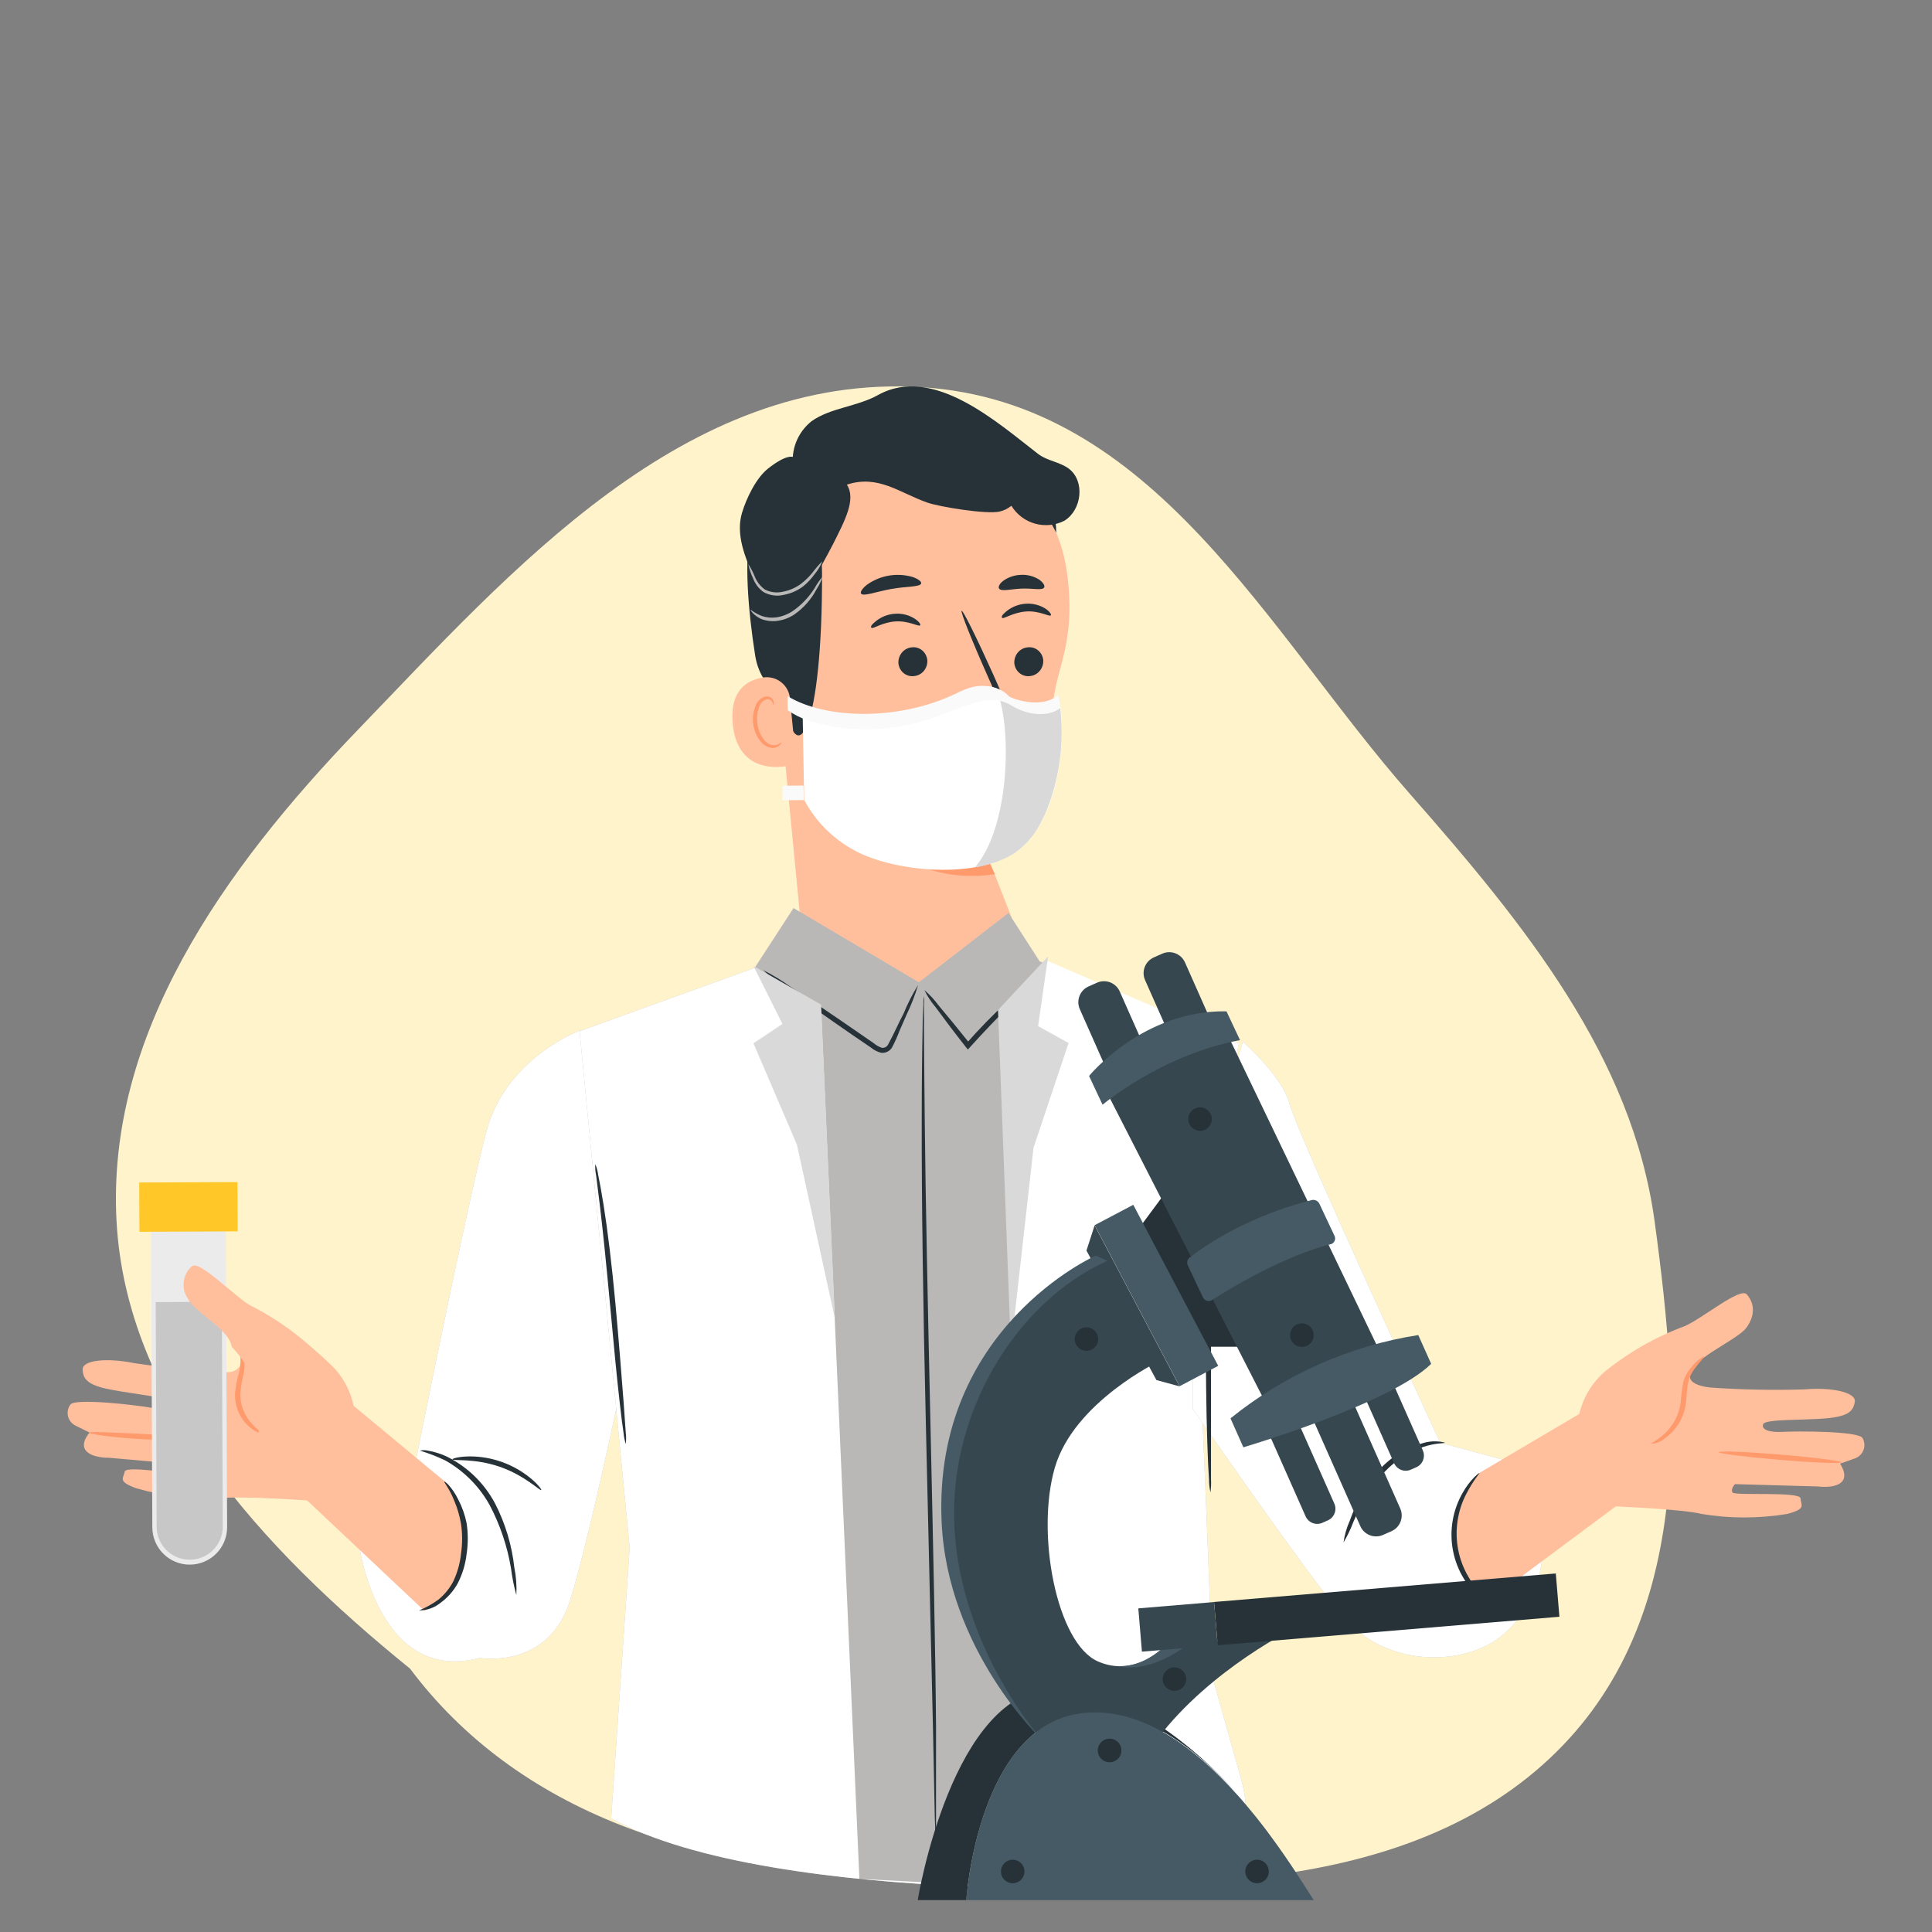 <svg width="200" height="200" viewBox="0 0 200 200" fill="none" xmlns="http://www.w3.org/2000/svg">
<rect x="0" y="0" width="200" height="200" fill="#808080" stroke="none"/>
<g clip-path="url(#clip0_682_25911)">
<path fill-rule="evenodd" clip-rule="evenodd" d="M95.351 40.079C119.484 41.562 131.191 65.397 145.943 82.175C157.899 95.774 168.961 109.409 171.286 126.445C173.971 146.122 175.558 168.605 159.663 182.721C143.717 196.882 117.964 195.809 95.351 193.883C72.137 194.322 53.38 187.342 42.448 172.737C26.932 160.174 13.079 144.922 12.065 126.445C11.011 107.244 22.945 90.175 37.112 75.484C52.96 59.05 70.838 38.571 95.351 40.079Z" fill="#FFF3CC"/>
<path d="M92.06 44.865L92.93 44.816C97.124 44.576 101.254 45.924 104.5 48.591C107.746 51.258 109.869 55.049 110.446 59.21C111.557 67.26 108.823 69.677 109 74C109.411 82.968 102.184 88.5 102.184 88.5L104.707 94.952C104.833 96.382 104.674 97.824 104.241 99.193C103.809 100.562 103.109 101.832 102.184 102.93C101.259 104.029 100.125 104.933 98.85 105.592C97.573 106.251 96.18 106.651 94.749 106.769C91.897 106.998 89.07 106.096 86.877 104.259C84.684 102.422 83.302 99.796 83.028 96.948L79.808 63.694C78.504 54.436 82.77 45.952 92.06 44.865Z" fill="#FFBF9D"/>
<path d="M102 88.501C97.851 88.742 93.629 87.649 90 85.678C90 85.678 94.118 91.783 103 90.501L102 88.501Z" fill="#FF9A6C"/>
<path d="M95.996 68.328C96.025 68.735 95.898 69.137 95.642 69.447C95.387 69.757 95.024 69.951 94.632 69.986C94.441 70.013 94.247 70.001 94.061 69.949C93.875 69.897 93.701 69.808 93.549 69.685C93.397 69.563 93.271 69.41 93.177 69.236C93.083 69.062 93.024 68.87 93.003 68.672C92.979 68.266 93.108 67.867 93.362 67.558C93.616 67.249 93.977 67.054 94.367 67.014C94.558 66.987 94.752 66.999 94.938 67.051C95.124 67.103 95.298 67.192 95.45 67.315C95.602 67.437 95.728 67.59 95.822 67.764C95.916 67.938 95.975 68.13 95.996 68.328Z" fill="#263238"/>
<path d="M108.788 63.701C108.635 63.878 107.629 63.21 106.252 63.298C104.876 63.387 103.902 64.103 103.749 63.967C103.596 63.83 103.813 63.588 104.232 63.242C104.804 62.793 105.501 62.532 106.228 62.493C106.943 62.454 107.653 62.64 108.257 63.025C108.683 63.323 108.844 63.612 108.788 63.701Z" fill="#263238"/>
<path d="M107.997 68.328C108.021 68.734 107.892 69.133 107.638 69.442C107.384 69.751 107.023 69.946 106.633 69.986C106.442 70.013 106.248 70.001 106.062 69.949C105.876 69.897 105.702 69.808 105.55 69.685C105.398 69.563 105.271 69.41 105.177 69.236C105.084 69.062 105.024 68.87 105.003 68.672C104.977 68.266 105.105 67.865 105.36 67.556C105.615 67.246 105.976 67.052 106.368 67.014C106.558 66.987 106.753 66.999 106.939 67.051C107.125 67.103 107.299 67.192 107.451 67.315C107.603 67.437 107.729 67.59 107.823 67.764C107.917 67.938 107.976 68.13 107.997 68.328Z" fill="#263238"/>
<path d="M95.256 64.732C95.111 64.909 94.097 64.249 92.72 64.329C91.344 64.41 90.378 65.134 90.217 64.997C90.056 64.86 90.281 64.619 90.708 64.273C91.276 63.828 91.967 63.569 92.688 63.532C93.404 63.486 94.115 63.673 94.717 64.064C95.167 64.361 95.328 64.651 95.256 64.732Z" fill="#263238"/>
<path d="M100.835 74.657C101.546 74.382 102.29 74.201 103.049 74.117C103.403 74.061 103.725 73.972 103.773 73.731C103.785 73.366 103.684 73.006 103.483 72.701C103.097 71.895 102.678 71.002 102.284 70.084C100.626 66.357 99.402 63.29 99.547 63.226C99.692 63.161 101.157 66.124 102.831 69.851C103.234 70.769 103.636 71.646 103.982 72.483C104.225 72.896 104.318 73.379 104.248 73.852C104.204 73.98 104.132 74.096 104.035 74.191C103.939 74.286 103.821 74.357 103.693 74.399C103.503 74.465 103.305 74.506 103.105 74.52C102.356 74.655 101.594 74.701 100.835 74.657Z" fill="#263238"/>
<path d="M95.359 60.401C95.238 60.779 93.854 60.682 92.252 60.972C90.65 61.262 89.37 61.777 89.136 61.447C89.032 61.294 89.241 60.932 89.74 60.537C90.417 60.052 91.196 59.727 92.018 59.587C92.84 59.448 93.682 59.497 94.482 59.732C95.085 59.942 95.407 60.215 95.359 60.401Z" fill="#263238"/>
<path d="M108.086 60.827C107.869 61.149 106.903 60.883 105.76 60.932C104.617 60.98 103.667 61.262 103.425 60.932C103.321 60.779 103.425 60.457 103.852 60.127C104.397 59.736 105.049 59.52 105.72 59.507C106.392 59.478 107.056 59.661 107.619 60.03C108.038 60.352 108.191 60.666 108.086 60.827Z" fill="#263238"/>
<path d="M109.344 55.153C109.344 55.153 106.663 49.678 103.878 48.519C100.513 47.127 99.313 50.805 96.142 50.129C92.97 49.453 89.758 48.101 86.707 50.693C83.374 53.534 85.097 55.297 85.097 59.282C85.145 75.439 82.465 80.164 81.193 72.629C81.056 71.824 78.705 71.269 78.166 67.799C77.457 63.275 76.966 57.753 77.796 54.46C78.496 51.691 79.937 49.719 82.626 47.481C86.836 43.955 92.865 43.536 96.995 43.713C101.125 43.891 109.319 48.101 109.344 55.153Z" fill="#263238"/>
<path d="M81.78 72.324C81.753 71.993 81.658 71.671 81.501 71.379C81.345 71.086 81.129 70.829 80.868 70.624C80.608 70.418 80.308 70.269 79.987 70.185C79.666 70.1 79.331 70.083 79.003 70.134C77.345 70.392 75.541 71.446 75.847 74.892C76.395 81.002 82.416 79.19 82.416 79.013C82.416 78.836 82.03 74.883 81.78 72.324Z" fill="#FFBF9D"/>
<path d="M80.895 76.83C80.895 76.83 80.798 76.919 80.621 77.015C80.374 77.147 80.086 77.179 79.816 77.104C79.156 76.927 78.52 75.945 78.391 74.85C78.328 74.327 78.382 73.796 78.552 73.296C78.592 73.101 78.679 72.919 78.805 72.764C78.932 72.61 79.093 72.489 79.277 72.411C79.396 72.369 79.525 72.369 79.644 72.411C79.763 72.454 79.864 72.536 79.929 72.644C80.033 72.805 80.001 72.934 80.033 72.942C80.066 72.95 80.154 72.829 80.082 72.58C80.036 72.43 79.939 72.302 79.808 72.218C79.628 72.105 79.411 72.067 79.204 72.113C78.959 72.186 78.736 72.32 78.557 72.504C78.379 72.687 78.249 72.912 78.182 73.159C77.969 73.713 77.894 74.31 77.965 74.898C78.118 76.13 78.85 77.225 79.752 77.402C79.92 77.435 80.093 77.43 80.259 77.387C80.425 77.344 80.579 77.263 80.71 77.152C80.895 76.983 80.919 76.846 80.895 76.83Z" fill="#FF9A6C"/>
<path d="M110.648 48.519C109.706 47.811 108.41 47.714 107.476 46.998C103.316 43.804 96.613 37.709 90.889 40.896C88.711 42.108 85.962 42.212 84.018 43.601C83.453 44.047 82.987 44.608 82.652 45.246C82.316 45.883 82.118 46.584 82.07 47.304C82.07 47.304 81.434 46.982 79.502 48.511C78.27 49.485 77.264 51.586 76.813 53.084C76.145 55.329 77.119 57.696 78.077 59.829C78.592 60.981 79.236 62.244 80.436 62.655C81.893 63.146 83.503 62.003 84.075 60.57C84.646 59.137 85.548 57.696 86.24 56.32C87.447 53.905 88.655 51.699 87.665 50.169C90.93 49.109 93.094 51.006 95.997 52.029C97.217 52.459 102.143 53.276 103.5 52.951C103.939 52.846 104.349 52.644 104.699 52.359C105.252 53.26 106.124 53.919 107.141 54.206C108.159 54.492 109.247 54.385 110.189 53.905C112.008 52.778 112.33 49.791 110.648 48.519Z" fill="#263238"/>
<path d="M77.465 58.388C77.748 58.829 77.985 59.299 78.174 59.788C78.394 60.283 78.742 60.71 79.18 61.028C79.766 61.328 80.441 61.405 81.08 61.245C81.744 61.116 82.371 60.841 82.915 60.44C83.354 60.099 83.754 59.711 84.107 59.281C84.415 58.86 84.757 58.464 85.129 58.098C84.933 58.585 84.661 59.039 84.324 59.442C83.987 59.916 83.586 60.341 83.132 60.706C82.552 61.145 81.876 61.442 81.16 61.575C80.435 61.755 79.668 61.648 79.019 61.277C78.534 60.922 78.165 60.432 77.956 59.869C77.732 59.397 77.567 58.9 77.465 58.388Z" fill="#B9B8B6"/>
<path d="M77.699 63.115C78.067 63.394 78.474 63.619 78.906 63.783C79.377 63.932 79.874 63.976 80.364 63.912C80.964 63.82 81.538 63.601 82.046 63.268C82.969 62.627 83.752 61.805 84.348 60.853C84.576 60.439 84.846 60.051 85.153 59.693C85.012 60.154 84.803 60.591 84.533 60.989C83.986 62.038 83.194 62.938 82.223 63.614C81.67 63.98 81.038 64.209 80.38 64.282C79.833 64.342 79.281 64.267 78.77 64.064C77.948 63.67 77.659 63.123 77.699 63.115Z" fill="#B9B8B6"/>
<path d="M96.703 79.629C96.497 79.966 96.382 80.316 96.362 80.67C96.337 80.837 96.383 81.005 96.497 81.162C96.611 81.319 96.789 81.462 97.02 81.58C97.26 81.726 97.559 81.843 97.896 81.923C98.234 82.003 98.602 82.045 98.973 82.044C99.644 82.043 100.293 81.92 100.802 81.696C101.311 81.473 101.648 81.164 101.752 80.824L101.99 80.056C100.601 79.853 96.806 79.682 96.703 79.629Z" fill="#FF9A6C"/>
<path d="M100.948 81.125C100.948 81.125 100.753 81.125 100.431 81.141C99.979 81.163 99.518 81.163 99.066 81.141C98.413 81.109 97.823 81.001 97.413 80.838C96.925 80.635 96.693 80.382 96.761 80.129C96.781 79.986 96.899 79.846 97.108 79.719L96.905 79.749C98.354 79.818 99.626 79.873 100.524 79.905C101.007 79.934 101.499 79.945 101.99 79.94C101.532 79.884 101.054 79.847 100.566 79.828C99.668 79.775 98.414 79.703 96.964 79.629H96.829L96.769 79.666C96.444 79.864 96.306 80.086 96.371 80.307C96.435 80.529 96.7 80.74 97.134 80.915C97.61 81.095 98.291 81.21 99.032 81.234C99.514 81.247 99.999 81.233 100.465 81.192C100.639 81.181 100.804 81.158 100.948 81.125Z" fill="#263238"/>
<path d="M60.488 106.576C59.957 106.576 52.373 109.603 50.377 117.041C48.381 124.479 42.931 151.769 42.931 151.769L37.143 159.787C37.143 159.787 39.019 174.414 49.653 171.628C49.653 171.628 56.753 172.868 59.015 165.671C61.277 158.475 65.664 137.005 65.664 137.005L60.488 106.576Z" fill="#B9B8B6"/>
<path d="M60.488 106.576C59.957 106.576 52.373 109.603 50.377 117.041C48.381 124.479 42.931 151.769 42.931 151.769L37.143 159.787C37.143 159.787 39.019 174.414 49.653 171.628C49.653 171.628 56.753 172.868 59.015 165.671C61.277 158.475 65.664 137.005 65.664 137.005L60.488 106.576Z" fill="white"/>
<path d="M82.147 94L78.12 100.196L60 106.752L65.186 160.234L63.27 188.228C80 197.5 124.262 195.715 127 194.5C128.425 194.459 128.681 191.408 128.914 189.425C129.115 187.645 128.962 185.841 128.463 184.123L125.459 173.403C125.902 180.074 123.937 133.607 123.848 131.911L128.238 108.006L107.621 99.515L104.399 94.508L95.121 101.687L82.147 94Z" fill="#B9B8B6"/>
<path d="M85 104.5L78.12 100.196L60 106.752L65.186 160.234L63.27 188.228C80 197.5 124.262 195.715 127 194.5C128.425 194.459 128.681 191.408 128.914 189.425C129.115 187.645 128.962 185.841 128.463 184.123L125.459 173.403C125.902 180.074 123.937 133.607 123.848 131.911L128.238 108.006L108.5 99.5L103.5 105L107.621 195.482L88.964 194.5L85 104.5Z" fill="white"/>
<path d="M128.664 107.84C128.664 107.84 132.809 111.478 133.494 114.28C134.178 117.081 149.087 149.354 149.087 149.354L156.493 151.35L158.473 155.456C159.63 157.81 159.941 160.49 159.355 163.047C158.768 165.603 157.32 167.88 155.253 169.495C154.995 169.69 154.727 169.871 154.448 170.034C150.423 172.449 143.258 172.321 139.064 167.378C135.096 162.693 123.479 145.852 123.479 145.852V125.244L128.664 107.84Z" fill="#B9B8B6"/>
<path d="M128.664 107.84C128.664 107.84 132.809 111.478 133.494 114.28C134.178 117.081 149.087 149.354 149.087 149.354L156.493 151.35L158.473 155.456C159.63 157.81 159.941 160.49 159.355 163.047C158.768 165.603 157.32 167.88 155.253 169.495C154.995 169.69 154.727 169.871 154.448 170.034C150.423 172.449 143.258 172.321 139.064 167.378C135.096 162.693 123.479 145.852 123.479 145.852V125.244L128.664 107.84Z" fill="white"/>
<path d="M152.95 152.59L163.601 146.303L168.737 152.59L167.674 155.633L153.941 165.848C152.236 164.457 151.092 162.495 150.721 160.326C150.117 156.486 152.95 152.59 152.95 152.59Z" fill="#FFBF9D"/>
<path d="M149.569 149.337C149.569 149.442 148.66 149.337 147.324 149.788C145.597 150.385 144.068 151.446 142.904 152.855C141.754 154.295 140.806 155.885 140.087 157.581C139.815 158.307 139.478 159.008 139.08 159.674C139.188 158.901 139.405 158.147 139.724 157.436C140.357 155.646 141.291 153.977 142.485 152.501C143.707 151.009 145.361 149.932 147.219 149.418C147.979 149.167 148.794 149.139 149.569 149.337Z" fill="#263238"/>
<path d="M163.424 149.789C163.158 148.399 163.253 146.964 163.7 145.621C164.147 144.277 164.93 143.071 165.976 142.117C168.49 140.049 171.334 138.416 174.388 137.287C176.255 136.482 180.144 133.206 180.828 133.995C181.512 134.784 181.818 135.959 180.828 137.392C179.838 138.825 174.211 140.958 175 142.769C175.322 143.502 177.093 143.639 177.093 143.639C180.307 143.865 183.531 143.929 186.753 143.832C189.602 143.582 192.162 144.13 192.009 145.112C191.856 146.094 191.325 146.633 188.966 146.834C186.608 147.036 182.768 146.883 182.526 147.422C182.285 147.961 183.122 148.308 184.499 148.227C185.875 148.147 192.363 148.122 192.806 148.863C192.914 149.051 192.979 149.261 192.996 149.477C193.013 149.692 192.981 149.91 192.904 150.112C192.827 150.314 192.706 150.497 192.55 150.648C192.394 150.798 192.207 150.911 192.001 150.98L190.48 151.52C190.48 151.52 191.365 152.751 190.625 153.435C189.884 154.12 188.21 153.878 188.21 153.878L179.604 153.637C179.604 153.637 179.113 154.152 179.355 154.506C179.596 154.86 186.342 154.369 186.39 155.11C186.439 155.85 187.026 156.189 185.014 156.72C182.066 157.211 179.058 157.211 176.11 156.72C174.291 156.221 166.668 155.915 166.668 155.915L163.424 149.789Z" fill="#FFBF9D"/>
<path d="M46.465 153.709L36.507 145.449L30.791 151.889L31.492 155.037L43.937 166.758C45.782 165.7 47.174 164.001 47.849 161.984C49.089 158.434 46.465 153.709 46.465 153.709Z" fill="#FFBF9D"/>
<path d="M36.394 149.747C36.822 148.399 36.899 146.964 36.618 145.578C36.336 144.192 35.705 142.9 34.784 141.826C32.519 139.475 29.87 137.526 26.952 136.062C25.197 135.008 21.719 131.337 20.938 132.037C20.475 132.455 20.18 133.026 20.107 133.646C20.035 134.265 20.19 134.889 20.544 135.402C21.349 136.94 25.229 138.727 25.092 140.699C25.078 140.89 25.026 141.076 24.94 141.247C24.854 141.418 24.735 141.57 24.59 141.695C24.445 141.82 24.276 141.915 24.095 141.975C23.913 142.034 23.721 142.058 23.53 142.044C20.318 141.896 17.116 141.587 13.935 141.118C11.125 140.538 8.525 140.78 8.557 141.77C8.589 142.76 9.064 143.38 11.383 143.839C13.701 144.298 17.533 144.644 17.662 145.167C17.791 145.69 16.978 145.972 15.617 145.722C14.257 145.473 7.817 144.708 7.293 145.392C7.164 145.564 7.074 145.763 7.03 145.974C6.987 146.185 6.99 146.403 7.041 146.613C7.092 146.822 7.189 147.018 7.324 147.185C7.46 147.353 7.631 147.488 7.825 147.582L9.274 148.298C9.274 148.298 8.251 149.417 8.903 150.182C9.555 150.947 11.246 150.907 11.246 150.907L19.827 151.663C19.827 151.663 20.254 152.235 19.964 152.557C19.674 152.879 13.049 151.607 12.912 152.34C12.775 153.072 12.148 153.338 14.096 154.062C16.97 154.895 19.962 155.246 22.951 155.101C24.818 154.819 32.434 155.366 32.434 155.366L36.394 149.747Z" fill="#FFBF9D"/>
<path d="M107.54 101.006C107.002 101.678 106.404 102.301 105.753 102.865C104.618 103.976 103.065 105.53 101.422 107.301C101.076 107.679 100.73 108.05 100.408 108.412L100.191 108.645L99.989 108.396C98.718 106.786 97.615 105.305 96.842 104.25C96.388 103.714 96.001 103.125 95.691 102.495C96.225 102.952 96.706 103.468 97.124 104.033C97.969 105.031 99.128 106.448 100.416 108.058H100.005L101.012 106.939C102.426 105.41 103.92 103.956 105.488 102.584C106.105 101.976 106.794 101.446 107.54 101.006Z" fill="#263238"/>
<path d="M61.623 120.502C61.771 120.857 61.871 121.231 61.921 121.613C62.074 122.337 62.267 123.392 62.476 124.696C62.895 127.304 63.338 130.927 63.708 134.936C64.078 138.945 64.352 142.583 64.561 145.216C64.642 146.439 64.722 147.478 64.779 148.331C64.829 148.713 64.829 149.1 64.779 149.482C64.664 149.115 64.588 148.738 64.553 148.355C64.441 147.622 64.304 146.56 64.159 145.248C63.853 142.631 63.515 139.001 63.145 134.992C62.774 130.983 62.412 127.369 62.098 124.793C61.945 123.577 61.816 122.539 61.712 121.693C61.628 121.302 61.599 120.901 61.623 120.502Z" fill="#263238"/>
<path d="M124.606 118.676C124.721 119.132 124.789 119.599 124.808 120.068C124.896 120.978 124.993 122.282 125.073 123.908C125.258 127.128 125.347 131.636 125.363 136.579V153.09C125.389 153.56 125.37 154.032 125.307 154.498C125.202 154.039 125.151 153.569 125.154 153.098C125.089 152.188 125.025 150.876 124.977 149.258C124.864 146.038 124.824 141.53 124.816 136.587C124.808 131.644 124.767 127.161 124.687 123.924C124.647 122.387 124.614 121.099 124.59 120.085C124.552 119.615 124.557 119.144 124.606 118.676Z" fill="#263238"/>
<path d="M53.452 165.123C53.2 164.209 53.015 163.279 52.897 162.338C52.52 160.092 51.791 157.918 50.739 155.898C49.666 153.917 48.052 152.282 46.087 151.181C45.241 150.777 44.367 150.438 43.47 150.166C43.735 150.109 44.01 150.109 44.275 150.166C44.973 150.283 45.65 150.497 46.288 150.802C48.403 151.857 50.136 153.546 51.246 155.632C52.312 157.706 52.988 159.957 53.243 162.274C53.432 163.211 53.503 164.168 53.452 165.123Z" fill="#263238"/>
<path d="M56.036 154.248C55.924 154.377 54.322 152.727 51.714 151.833C49.105 150.94 46.883 151.246 46.835 151.077C46.787 150.908 49.146 150.36 51.891 151.318C54.636 152.276 56.157 154.184 56.036 154.248Z" fill="#263238"/>
<path d="M96.89 191.656C96.841 191.358 96.82 191.057 96.826 190.755C96.826 190.119 96.826 189.258 96.769 188.179C96.721 185.885 96.657 182.657 96.576 178.688C96.391 170.638 96.133 159.585 95.844 147.381C95.554 135.177 95.401 124.076 95.417 116.059C95.417 112.034 95.457 108.814 95.505 106.56C95.505 105.481 95.562 104.62 95.586 103.984C95.579 103.682 95.601 103.38 95.65 103.082C95.673 103.382 95.673 103.684 95.65 103.984C95.65 104.62 95.65 105.481 95.65 106.56C95.65 108.854 95.699 112.09 95.731 116.051C95.811 124.101 96.045 135.137 96.319 147.365C96.592 159.593 96.834 170.662 96.898 178.68C96.898 182.705 96.898 185.925 96.898 188.179C96.898 189.258 96.898 190.119 96.858 190.755C96.889 191.054 96.9 191.356 96.89 191.656Z" fill="#263238"/>
<path d="M45.998 153.37C45.998 153.305 46.803 153.909 47.447 155.246C47.842 156.007 48.129 156.82 48.3 157.661C48.465 158.728 48.465 159.814 48.3 160.881C48.18 161.949 47.863 162.986 47.366 163.94C46.936 164.713 46.343 165.383 45.628 165.904C44.999 166.426 44.207 166.71 43.39 166.709C44.097 166.416 44.767 166.041 45.386 165.59C46.021 165.069 46.544 164.426 46.924 163.698C47.354 162.788 47.627 161.81 47.729 160.808C47.873 159.804 47.873 158.785 47.729 157.781C47.59 156.952 47.355 156.141 47.028 155.366C46.529 154.086 45.917 153.418 45.998 153.37Z" fill="#263238"/>
<path d="M155.937 166.967C155.937 166.967 155.679 166.967 155.269 166.765C154.693 166.511 154.151 166.184 153.659 165.791C151.972 164.492 150.818 162.621 150.415 160.531C150.012 158.44 150.387 156.274 151.469 154.441C151.785 153.89 152.169 153.381 152.612 152.927C152.926 152.621 153.128 152.476 153.152 152.501C153.176 152.525 152.508 153.249 151.807 154.626C150.871 156.407 150.569 158.453 150.951 160.428C151.333 162.404 152.376 164.19 153.908 165.493C155.06 166.508 155.977 166.878 155.937 166.967Z" fill="#263238"/>
<path d="M176.408 140.41C176.473 140.475 176.006 140.917 175.418 141.698C175.08 142.145 174.846 142.662 174.734 143.212C174.605 143.831 174.621 144.556 174.509 145.353C174.413 146.037 174.182 146.695 173.829 147.29C173.477 147.884 173.01 148.402 172.456 148.814C172.032 149.196 171.495 149.428 170.926 149.474C170.886 149.386 171.482 149.161 172.214 148.508C173.157 147.673 173.778 146.534 173.969 145.288C174.022 144.56 174.114 143.834 174.243 143.115C174.397 142.515 174.695 141.963 175.112 141.505C175.45 141.042 175.895 140.666 176.408 140.41Z" fill="#FF9A6C"/>
<path d="M21.139 148.879C21.139 149.024 18.459 149.169 15.15 149.008C11.842 148.847 9.185 148.46 9.201 148.307C9.217 148.155 11.882 148.307 15.174 148.46C18.467 148.613 21.139 148.718 21.139 148.879Z" fill="#FF9A6C"/>
<path d="M27.233 148.42C27.233 148.477 26.597 148.372 25.841 147.736C25.351 147.31 24.961 146.781 24.699 146.187C24.437 145.592 24.31 144.948 24.327 144.299C24.384 143.612 24.509 142.933 24.698 142.27C24.838 141.745 24.906 141.203 24.899 140.66C24.852 140.175 24.741 139.699 24.569 139.243C24.569 139.187 25.156 139.613 25.285 140.628C25.35 141.198 25.317 141.775 25.189 142.334C25.037 142.973 24.932 143.621 24.875 144.274C24.858 145.442 25.3 146.569 26.106 147.414C26.726 148.138 27.273 148.34 27.233 148.42Z" fill="#FF9A6C"/>
<path d="M177.906 150.328C177.906 150.175 180.779 150.288 184.289 150.578C187.799 150.867 190.641 151.238 190.633 151.383C190.625 151.528 187.759 151.423 184.249 151.125C180.739 150.827 177.897 150.473 177.906 150.328Z" fill="#FF9A6C"/>
<path d="M95.039 101.971C94.717 103.043 94.311 104.087 93.823 105.095C93.606 105.578 93.38 106.101 93.147 106.64C92.916 107.255 92.647 107.854 92.342 108.435C92.226 108.626 92.057 108.78 91.855 108.877C91.654 108.974 91.429 109.011 91.207 108.983C90.817 108.88 90.454 108.693 90.144 108.435L88.244 107.139C85.652 105.352 83.326 103.702 81.651 102.494C80.715 101.882 79.832 101.193 79.011 100.434C80.008 100.936 80.964 101.518 81.869 102.172C83.6 103.307 85.966 104.893 88.558 106.688L90.45 107.993C90.697 108.206 90.984 108.368 91.295 108.468C91.422 108.483 91.551 108.459 91.664 108.401C91.778 108.342 91.871 108.25 91.931 108.137C92.543 107.027 93.05 105.827 93.541 104.917C93.958 103.895 94.458 102.91 95.039 101.971Z" fill="#263238"/>
<path d="M78 100L85 104L89 195L86.429 136.5L82.5 118.5L78 108L81 106L78 100Z" fill="#D9D9D9"/>
<path d="M108.5 98.999L103.314 104.559L106.774 195.581L105 136.499L106.992 118.806L110.618 107.973L107.464 106.225L108.5 98.999Z" fill="#D9D9D9"/>
<path d="M81.545 72.073C85.476 74.948 94.145 74.673 100.462 71.431C101.118 71.094 101.865 70.979 102.591 71.103C103.318 71.228 103.984 71.585 104.49 72.121C104.49 72.121 107.531 74.073 109.559 71.928C110.635 76.714 109.407 85.583 104.918 88.362C100.428 91.142 92.062 90.087 88.366 87.983C86.189 86.796 84.409 84.995 83.248 82.804L83.097 74.217L81.593 73.528L81.545 72.073Z" fill="white"/>
<path d="M109.559 71.949C107.531 74.094 104.49 72.142 104.49 72.142C104.1 71.761 103.628 71.473 103.111 71.301C104.773 74.935 104.607 85.535 100.924 89.791C101.627 89.673 102.319 89.497 102.993 89.266H103.035C103.317 89.17 103.593 89.053 103.855 88.936L104.007 88.873C104.275 88.748 104.535 88.608 104.786 88.453L104.897 88.397C106.059 87.622 107.008 86.567 107.655 85.329C107.835 85.004 108.007 84.639 108.166 84.322C109.826 80.421 110.31 76.121 109.559 71.949Z" fill="#D9D9D9"/>
<path d="M95.338 74.701C99.007 73.742 102.062 71.418 104.69 73.025C106.311 74.025 108.449 74.301 109.78 73.287C109.718 72.818 109.649 72.363 109.559 71.949C107.635 73.563 104.49 72.142 104.49 72.142C103.954 71.584 103.257 71.208 102.497 71.067C101.187 70.88 100.428 71.067 98.828 71.86C93.007 74.618 85.49 74.474 81.545 72.073V73.522C82.2 73.975 82.915 74.335 83.669 74.591C87.465 75.764 91.521 75.802 95.338 74.701Z" fill="#FAFAFA"/>
<path d="M83.214 82.826L81 82.84L81.007 81.336L83.179 81.322L83.214 82.826Z" fill="#FAFAFA"/>
<path d="M95 196.701H100.027C100.027 196.701 101.224 178.202 112.445 177.279C118.366 176.782 123.83 181.004 128.077 185.723C123.87 180.944 116.409 174.795 109.291 174.795C98.547 174.8 95 196.701 95 196.701Z" fill="#263238"/>
<path d="M128.167 139.413L120.462 123.701L117.85 127.228L124.461 139.413H128.167Z" fill="#263238"/>
<path d="M117.317 124.721L126.11 141.391L122.112 143.5L113.319 126.83L117.317 124.721Z" fill="#455A64"/>
<path d="M122.107 143.515L119.712 142.864L112.47 129.457L113.315 126.85L122.107 143.515Z" fill="#37474F"/>
<path d="M141.215 141.231L141.783 140.979C142.448 140.684 143.225 140.984 143.52 141.649L147.29 150.149C147.585 150.813 147.285 151.591 146.621 151.886L146.053 152.137C145.389 152.432 144.611 152.132 144.316 151.468L140.546 142.968C140.251 142.303 140.551 141.526 141.215 141.231Z" fill="#37474F"/>
<path d="M132.054 146.733L132.622 146.481C133.286 146.186 134.064 146.486 134.359 147.151L138.129 155.651C138.424 156.315 138.124 157.093 137.46 157.388L136.892 157.639C136.228 157.934 135.45 157.634 135.155 156.97L131.385 148.47C131.09 147.805 131.39 147.028 132.054 146.733Z" fill="#37474F"/>
<path d="M136.941 144.846L137.813 144.459C138.714 144.06 139.767 144.466 140.166 145.366L144.952 156.155C145.351 157.055 144.945 158.109 144.045 158.508L143.173 158.895C142.273 159.294 141.219 158.888 140.82 157.988L136.034 147.199C135.635 146.299 136.041 145.245 136.941 144.846Z" fill="#37474F"/>
<path d="M119.445 99.11L120.317 98.723C121.217 98.324 122.271 98.73 122.67 99.63L127.456 110.419C127.855 111.319 127.449 112.373 126.549 112.772L125.677 113.159C124.777 113.558 123.723 113.152 123.324 112.251L118.538 101.463C118.139 100.563 118.545 99.509 119.445 99.11Z" fill="#37474F"/>
<path d="M112.689 102.116L113.561 101.729C114.461 101.33 115.515 101.736 115.914 102.636L120.699 113.425C121.099 114.325 120.693 115.378 119.792 115.778L118.92 116.164C118.02 116.564 116.967 116.158 116.567 115.257L111.782 104.469C111.383 103.568 111.789 102.515 112.689 102.116Z" fill="#37474F"/>
<path d="M143.545 141.385L127.362 107.691C127.362 107.691 122.742 107.85 114.745 113.399L131.932 147.012C136.143 145.939 140.093 144.025 143.545 141.385Z" fill="#37474F"/>
<path d="M128.713 149.824C128.713 149.824 143.943 145.328 148.155 141.185L146.819 138.205C139.695 139.322 132.991 142.296 127.382 146.828L128.713 149.824Z" fill="#455A64"/>
<path d="M114.139 114.363C114.139 114.363 120.174 109.217 128.365 107.672L126.964 104.692C118.306 104.543 112.738 111.383 112.738 111.383L114.139 114.363Z" fill="#455A64"/>
<path d="M125.4 134.625C125.4 134.625 132.071 130.209 137.818 128.783C137.9 128.751 137.974 128.701 138.035 128.638C138.097 128.575 138.144 128.5 138.174 128.417C138.204 128.335 138.216 128.247 138.21 128.159C138.203 128.071 138.178 127.986 138.136 127.909L136.566 124.576C136.483 124.426 136.349 124.312 136.189 124.254C136.028 124.195 135.852 124.197 135.692 124.258C127.953 126.22 123.274 130.099 123.274 130.099C123.116 130.174 122.995 130.307 122.935 130.471C122.875 130.635 122.883 130.815 122.956 130.974L124.526 134.307C124.6 134.464 124.734 134.586 124.897 134.646C125.061 134.705 125.242 134.698 125.4 134.625Z" fill="#455A64"/>
<path d="M114.636 130.515L113.429 129.979C113.429 129.979 96.6 137.429 97.474 157.507C98.05 170.8 107.746 179.984 107.746 179.984C107.746 179.984 95.954 164.769 100.365 150.677C104.776 136.585 114.636 130.515 114.636 130.515Z" fill="#455A64"/>
<path d="M98.85 158.889C99.818 171.148 107.766 179.985 107.766 179.985H119.832C125.36 172.708 134.167 168.456 134.167 168.456L124.521 170.145L123.661 169.703L121.968 168.833C121.968 168.833 119.524 172.574 115.848 172.489C115.095 172.468 114.355 172.299 113.667 171.993C109.375 170.135 107.21 158.735 109.197 151.925C111.184 145.114 120.005 140.907 120.005 140.907L114.636 130.516C105.049 134.822 97.886 146.649 98.85 158.889Z" fill="#37474F"/>
<path d="M115.843 172.479C115.843 172.479 119.002 173.552 123.661 169.688L121.968 168.818C121.968 168.818 119.524 172.559 115.848 172.474L115.843 172.479Z" fill="#455A64"/>
<path d="M100.027 196.7H135.995C135.096 195.294 133.536 192.766 131.475 189.984L131.341 189.805C131.286 189.731 131.231 189.661 131.182 189.587C131.145 189.542 131.11 189.496 131.078 189.448L130.765 189.04L130.675 188.926C130.566 188.787 130.457 188.638 130.342 188.499C130.159 188.265 129.96 188.002 129.736 187.744L129.269 187.178C129.021 186.88 128.773 186.572 128.48 186.249C128.336 186.08 128.192 185.916 128.033 185.752C123.786 181.013 118.321 176.811 112.4 177.308C101.224 178.202 100.027 196.7 100.027 196.7Z" fill="#455A64"/>
<path d="M125.683 165.836L161.056 162.885L161.43 167.365L126.057 170.316L125.683 165.836Z" fill="#263238"/>
<path d="M117.838 166.498L125.679 165.844L126.053 170.324L118.212 170.978L117.838 166.498Z" fill="#37474F"/>
<path d="M130.129 194.952C129.457 194.952 128.912 194.407 128.912 193.735C128.912 193.062 129.457 192.518 130.129 192.518C130.801 192.518 131.346 193.062 131.346 193.735C131.346 194.407 130.801 194.952 130.129 194.952Z" fill="#263238"/>
<path d="M103.618 193.735C103.618 193.975 103.69 194.211 103.823 194.411C103.957 194.611 104.147 194.767 104.37 194.859C104.592 194.951 104.837 194.975 105.073 194.928C105.309 194.881 105.526 194.765 105.696 194.595C105.866 194.425 105.982 194.208 106.029 193.972C106.076 193.736 106.052 193.491 105.96 193.269C105.868 193.046 105.712 192.856 105.511 192.723C105.311 192.589 105.076 192.518 104.835 192.518C104.512 192.518 104.203 192.646 103.975 192.874C103.746 193.102 103.618 193.412 103.618 193.735Z" fill="#263238"/>
<path d="M113.642 181.206C113.642 181.448 113.714 181.684 113.848 181.885C113.982 182.086 114.173 182.243 114.397 182.335C114.62 182.428 114.866 182.452 115.103 182.405C115.34 182.358 115.557 182.241 115.728 182.07C115.899 181.899 116.016 181.682 116.063 181.445C116.11 181.208 116.086 180.962 115.993 180.739C115.901 180.515 115.744 180.325 115.543 180.19C115.342 180.056 115.106 179.984 114.864 179.984C114.54 179.984 114.229 180.113 114 180.342C113.771 180.571 113.642 180.882 113.642 181.206Z" fill="#263238"/>
<path d="M124.228 117.065C123.555 117.065 123.011 116.52 123.011 115.848C123.011 115.176 123.555 114.631 124.228 114.631C124.9 114.631 125.445 115.176 125.445 115.848C125.445 116.52 124.9 117.065 124.228 117.065Z" fill="#263238"/>
<path d="M133.551 138.205C133.55 138.447 133.621 138.684 133.755 138.886C133.889 139.088 134.08 139.245 134.303 139.338C134.527 139.431 134.773 139.456 135.01 139.409C135.248 139.362 135.466 139.245 135.637 139.074C135.808 138.903 135.925 138.685 135.972 138.447C136.019 138.21 135.994 137.964 135.901 137.74C135.808 137.517 135.651 137.326 135.449 137.192C135.247 137.058 135.01 136.987 134.768 136.988C134.445 136.988 134.136 137.117 133.908 137.345C133.679 137.573 133.551 137.883 133.551 138.205Z" fill="#263238"/>
<path d="M112.47 139.84C111.798 139.84 111.253 139.295 111.253 138.623C111.253 137.951 111.798 137.406 112.47 137.406C113.142 137.406 113.687 137.951 113.687 138.623C113.687 139.295 113.142 139.84 112.47 139.84Z" fill="#263238"/>
<path d="M121.58 175.037C120.908 175.037 120.363 174.493 120.363 173.821C120.363 173.148 120.908 172.604 121.58 172.604C122.252 172.604 122.797 173.148 122.797 173.821C122.797 174.493 122.252 175.037 121.58 175.037Z" fill="#263238"/>
<path d="M23.366 125.272L23.512 158.082C23.516 159.109 23.113 160.096 22.39 160.825C21.667 161.554 20.684 161.967 19.658 161.971C18.631 161.976 17.644 161.573 16.915 160.85C16.185 160.127 15.773 159.144 15.768 158.117L15.626 125.303L23.366 125.272Z" fill="#EBEBEB"/>
<path d="M22.962 134.764L23.061 158.061C23.055 158.962 22.694 159.825 22.056 160.462C21.418 161.099 20.555 161.459 19.653 161.463C18.752 161.467 17.885 161.114 17.242 160.483C16.598 159.851 16.23 158.991 16.217 158.09L16.119 134.794L22.962 134.764Z" fill="#C7C7C7"/>
<path d="M24.58 122.37L14.412 122.414L14.434 127.514L24.602 127.47L24.58 122.37Z" fill="#FFC727"/>
<path d="M35.528 144.629C35.809 146.015 35.733 147.45 35.304 148.798L31.344 154.417C31.344 154.417 26.495 154.069 23.586 154.071C25.637 152.164 26.91 149.499 26.91 146.55C26.91 143.8 25.802 141.296 23.989 139.424C23.832 138.351 22.578 137.334 21.408 136.386C20.568 135.705 19.771 135.06 19.454 134.453C19.1 133.94 18.945 133.315 19.017 132.696C19.09 132.077 19.385 131.506 19.848 131.088C20.35 130.638 21.967 131.995 23.524 133.301C24.389 134.027 25.235 134.737 25.862 135.113C28.781 136.576 31.429 138.525 33.694 140.877C34.615 141.951 35.246 143.242 35.528 144.629Z" fill="#FFBF9D"/>
</g>
<defs>
<clipPath id="clip0_682_25911">
<rect width="200" height="200" fill="white"/>
</clipPath>
</defs>
</svg>
